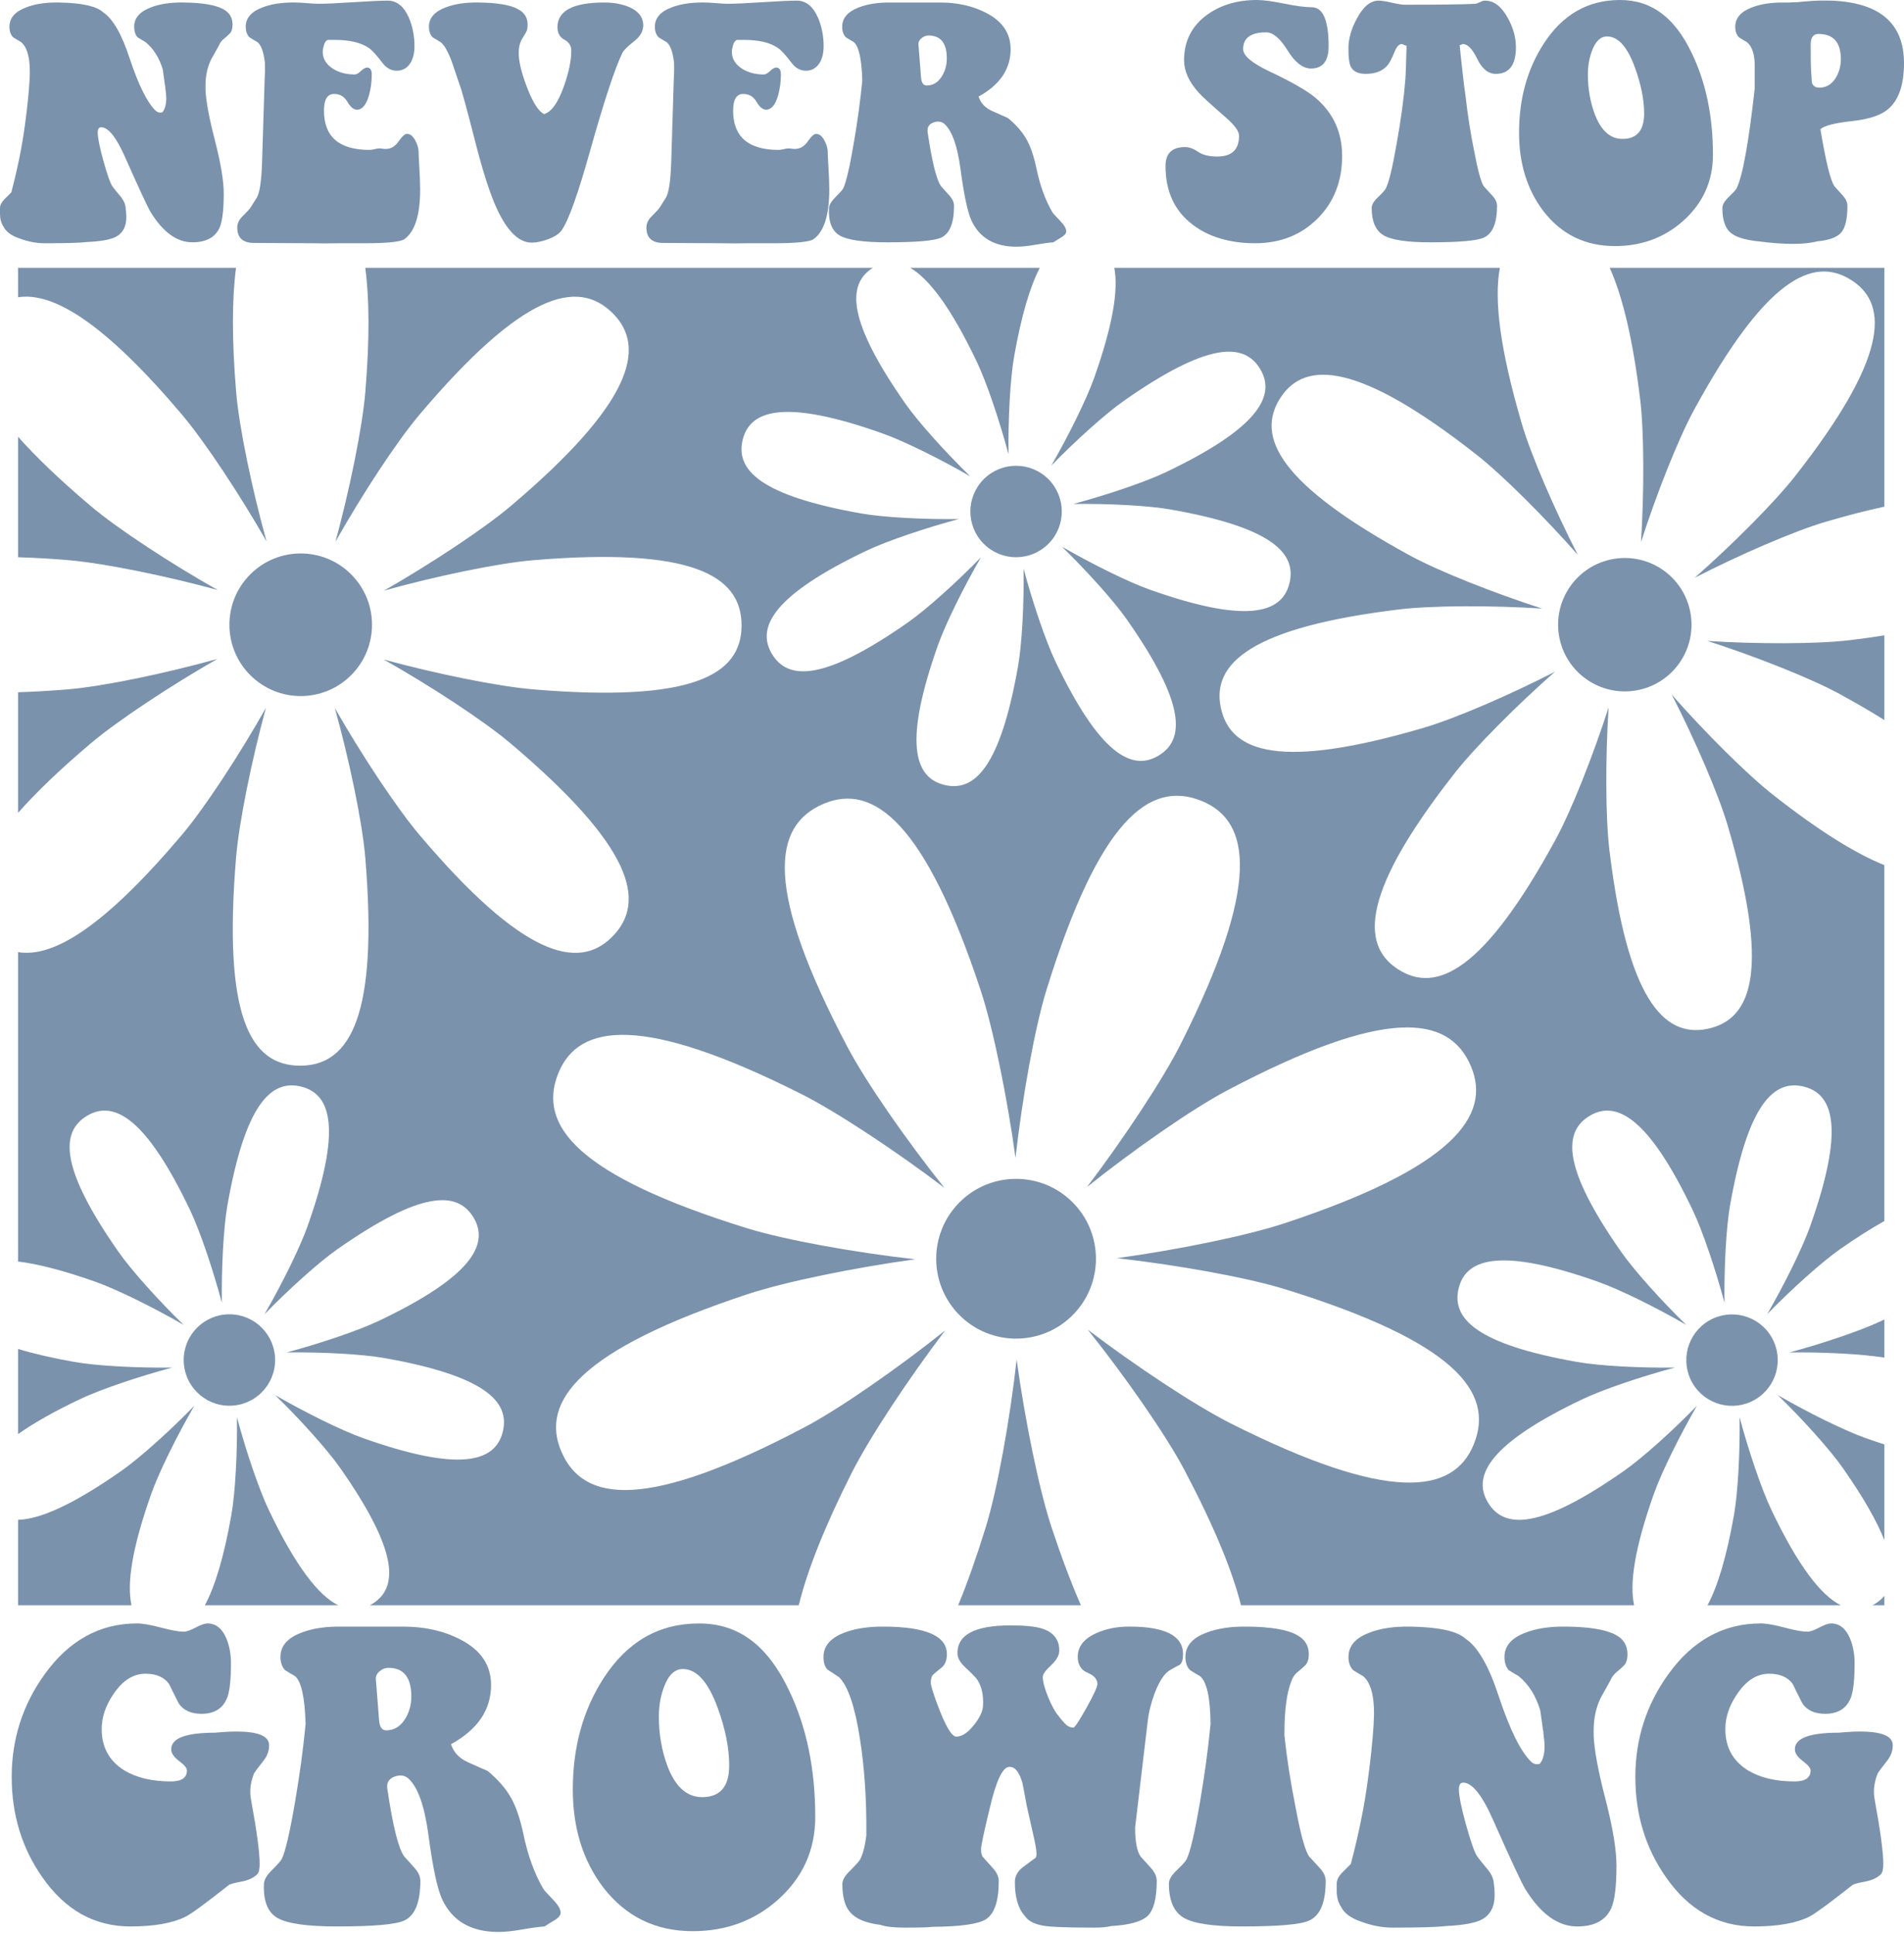 <svg width="127" height="129" viewBox="0 0 127 129" fill="none" xmlns="http://www.w3.org/2000/svg">
<g id="Asset 5 1" clip-path="url(#clip0_130_324)">
<g id="Layer 1">
<g id="Group">
<g id="Group_2">
<g id="Group_3">
<path id="Vector" d="M69.93 36.269C71.121 35.078 71.121 33.148 69.93 31.957C68.74 30.766 66.809 30.766 65.618 31.957C64.427 33.148 64.427 35.078 65.618 36.269C66.809 37.46 68.74 37.46 69.93 36.269Z" fill="#7B92AD"/>
<path id="Vector_2" d="M65.152 24.121C65.81 25.502 66.684 28.097 67.271 30.297C67.239 28.021 67.377 25.291 67.643 23.785C68.128 21.043 68.702 19.128 69.355 17.862H60.716C61.983 18.61 63.435 20.52 65.151 24.121H65.152Z" fill="#7B92AD"/>
<path id="Vector_3" d="M6.034 33.733C3.995 32.007 2.405 30.481 1.204 29.127V37.164C2.224 37.193 3.331 37.256 4.532 37.355C6.909 37.552 11.093 38.412 14.519 39.348C11.426 37.604 7.856 35.276 6.034 33.733H6.034Z" fill="#7B92AD"/>
<path id="Vector_4" d="M23.421 45.029C25.278 43.171 25.278 40.16 23.421 38.303C21.564 36.446 18.552 36.446 16.695 38.303C14.838 40.16 14.838 43.171 16.695 45.029C18.552 46.886 21.564 46.886 23.421 45.029Z" fill="#7B92AD"/>
<path id="Vector_5" d="M11.486 91.204C9.21 91.236 6.48 91.098 4.973 90.832C3.482 90.568 2.235 90.278 1.204 89.963V95.642C2.216 94.926 3.564 94.156 5.31 93.323C6.691 92.665 9.286 91.792 11.486 91.204V91.204Z" fill="#7B92AD"/>
<path id="Vector_6" d="M71.541 87.715C73.622 85.634 73.622 82.26 71.541 80.18C69.461 78.099 66.087 78.099 64.006 80.18C61.926 82.26 61.926 85.634 64.006 87.715C66.087 89.795 69.461 89.795 71.541 87.715Z" fill="#7B92AD"/>
<path id="Vector_7" d="M72.099 107.06C71.452 105.578 70.798 103.848 70.135 101.844C69.296 99.306 68.349 94.616 67.812 90.674C67.369 94.627 66.534 99.328 65.742 101.883C65.128 103.865 64.519 105.582 63.912 107.06H72.099H72.099Z" fill="#7B92AD"/>
<path id="Vector_8" d="M15.302 93.75C16.986 93.75 18.351 92.385 18.351 90.701C18.351 89.017 16.986 87.652 15.302 87.652C13.618 87.652 12.253 89.017 12.253 90.701C12.253 92.385 13.618 93.75 15.302 93.75Z" fill="#7B92AD"/>
<path id="Vector_9" d="M110.319 99.621C110.83 98.179 112.047 95.726 113.187 93.755C111.601 95.387 109.573 97.22 108.319 98.097C102.775 101.975 100.311 102.029 99.227 100.168C98.187 98.383 99.431 96.234 105.538 93.323C106.919 92.665 109.514 91.791 111.714 91.204C109.438 91.236 106.709 91.098 105.202 90.832C98.539 89.654 96.759 87.95 97.308 85.867C97.835 83.869 100.234 83.23 106.611 85.49C108.053 86.001 110.506 87.218 112.476 88.358C110.844 86.772 109.012 84.745 108.135 83.49C104.256 77.946 104.203 75.482 106.064 74.398C107.849 73.358 109.997 74.602 112.908 80.709C113.566 82.09 114.44 84.685 115.027 86.885C114.995 84.609 115.133 81.88 115.399 80.373C116.578 73.71 118.282 71.93 120.364 72.479C122.362 73.006 123.002 75.405 120.741 81.782C120.23 83.224 119.013 85.677 117.873 87.647C119.46 86.015 121.487 84.183 122.741 83.305C123.841 82.536 124.819 81.918 125.69 81.434V57.697C123.781 56.928 121.359 55.436 118.286 53.025C116.53 51.647 113.704 48.822 111.51 46.328C113.028 49.282 114.619 52.938 115.248 55.081C118.03 64.553 116.957 67.985 113.879 68.618C110.927 69.225 108.535 66.506 107.352 56.705C107.084 54.489 107.084 50.494 107.296 47.179C106.28 50.341 104.82 54.051 103.75 56.011C99.02 64.676 95.834 66.345 93.21 64.615C90.693 62.957 90.925 59.343 97.019 51.575C98.396 49.82 101.221 46.994 103.715 44.8C100.761 46.318 97.105 47.909 94.962 48.538C85.49 51.32 82.058 50.247 81.425 47.169C80.818 44.216 83.537 41.825 93.338 40.642C95.554 40.374 99.549 40.374 102.864 40.586C99.702 39.57 95.992 38.11 94.032 37.04C85.367 32.31 83.698 29.124 85.427 26.5C87.085 23.983 90.7 24.215 98.467 30.308C100.223 31.686 103.049 34.511 105.243 37.005C103.725 34.051 102.134 30.395 101.505 28.252C100.045 23.281 99.647 19.974 100.043 17.862H74.326C74.605 19.308 74.248 21.629 72.985 25.193C72.474 26.635 71.257 29.088 70.117 31.059C71.703 29.427 73.73 27.594 74.985 26.717C80.529 22.838 82.993 22.785 84.077 24.646C85.117 26.431 83.873 28.579 77.766 31.491C76.385 32.149 73.79 33.023 71.59 33.61C73.866 33.578 76.595 33.715 78.102 33.982C84.765 35.16 86.545 36.864 85.996 38.947C85.469 40.944 83.07 41.584 76.693 39.324C75.251 38.813 72.799 37.596 70.828 36.456C72.46 38.042 74.292 40.07 75.169 41.324C79.048 46.868 79.101 49.331 77.24 50.416C75.455 51.456 73.307 50.212 70.395 44.105C69.737 42.724 68.864 40.129 68.276 37.929C68.308 40.205 68.171 42.934 67.904 44.441C66.726 51.104 65.022 52.884 62.939 52.335C60.942 51.808 60.302 49.409 62.562 43.032C63.073 41.59 64.291 39.138 65.431 37.166C63.844 38.799 61.816 40.631 60.563 41.508C55.019 45.387 52.555 45.44 51.47 43.579C50.431 41.794 51.674 39.646 57.782 36.734C59.163 36.076 61.758 35.203 63.957 34.615C61.681 34.647 58.952 34.51 57.445 34.243C50.783 33.065 49.002 31.361 49.552 29.278C50.078 27.281 52.477 26.641 58.854 28.901C60.296 29.412 62.749 30.63 64.72 31.77C63.088 30.183 61.255 28.156 60.378 26.902C56.561 21.444 56.449 18.972 58.221 17.862H24.364C24.64 19.919 24.659 22.631 24.368 26.14C24.171 28.517 23.311 32.701 22.376 36.127C24.12 33.034 26.448 29.464 27.991 27.642C34.81 19.587 38.505 18.526 40.88 20.901C43.159 23.18 42.138 26.915 34.084 33.735C32.264 35.277 28.698 37.628 25.613 39.389C29.034 38.435 33.205 37.557 35.584 37.359C46.101 36.485 49.464 38.348 49.464 41.707C49.464 45.067 46.101 46.849 35.584 45.977C33.206 45.78 29.022 44.92 25.596 43.984C28.689 45.728 32.259 48.056 34.081 49.599C42.136 56.418 43.197 60.113 40.822 62.489C38.543 64.767 34.809 63.746 27.988 55.692C26.446 53.872 24.096 50.305 22.334 47.221C23.288 50.642 24.167 54.812 24.364 57.191C25.238 67.709 23.375 71.072 20.016 71.072C16.656 71.072 14.875 67.709 15.746 57.191C15.944 54.814 16.803 50.63 17.739 47.204C15.995 50.297 13.667 53.867 12.124 55.689C6.946 61.806 3.57 63.889 1.204 63.498V84.133C2.531 84.294 4.23 84.727 6.383 85.489C7.824 86 10.277 87.218 12.248 88.358C10.616 86.771 8.783 84.744 7.906 83.49C4.028 77.945 3.975 75.482 5.836 74.397C7.621 73.357 9.769 74.601 12.68 80.709C13.338 82.09 14.212 84.684 14.799 86.884C14.767 84.608 14.905 81.879 15.171 80.372C16.349 73.71 18.054 71.929 20.136 72.479C22.134 73.005 22.773 75.404 20.513 81.781C20.002 83.223 18.785 85.676 17.645 87.647C19.232 86.015 21.259 84.182 22.513 83.305C28.057 79.427 30.521 79.373 31.605 81.234C32.645 83.019 31.401 85.167 25.294 88.078C23.913 88.737 21.318 89.61 19.118 90.197C21.394 90.165 24.123 90.303 25.63 90.569C32.293 91.748 34.073 93.452 33.524 95.535C32.997 97.532 30.599 98.172 24.221 95.911C22.779 95.401 20.327 94.183 18.356 93.043C19.988 94.63 21.82 96.657 22.698 97.911C26.576 103.455 26.629 105.919 24.768 107.004C24.735 107.023 24.701 107.041 24.667 107.06H53.277C53.838 104.777 54.966 101.892 56.788 98.271C57.989 95.883 60.636 91.897 63.044 88.729C59.935 91.212 56.02 93.946 53.654 95.192C43.194 100.703 38.91 100.257 37.438 96.794C36.025 93.472 38.651 90.019 49.877 86.307C52.415 85.468 57.105 84.521 61.047 83.984C57.094 83.542 52.393 82.706 49.838 81.915C38.545 78.415 35.831 75.071 37.239 71.58C38.589 68.232 42.887 67.648 53.449 72.961C55.837 74.162 59.824 76.809 62.991 79.217C60.509 76.109 57.774 72.194 56.528 69.827C51.017 59.367 51.463 55.084 54.926 53.611C58.248 52.198 61.701 54.824 65.413 66.05C66.252 68.588 67.199 73.278 67.736 77.22C68.178 73.267 69.014 68.565 69.805 66.011C73.305 54.717 76.649 52.004 80.14 53.412C83.488 54.762 84.072 59.06 78.759 69.622C77.558 72.01 74.911 75.996 72.504 79.163C75.612 76.681 79.526 73.947 81.893 72.701C92.353 67.19 96.636 67.636 98.109 71.099C99.522 74.421 96.896 77.874 85.67 81.585C83.133 82.424 78.442 83.372 74.5 83.909C78.453 84.351 83.155 85.187 85.709 85.978C97.003 89.478 99.717 92.822 98.308 96.313C96.958 99.66 92.66 100.245 82.098 94.932C79.71 93.731 75.724 91.084 72.556 88.676C75.039 91.784 77.773 95.699 79.019 98.066C80.987 101.8 82.194 104.746 82.777 107.059H109C108.681 105.621 109.024 103.274 110.319 99.62L110.319 99.621Z" fill="#7B92AD"/>
<path id="Vector_10" d="M17.924 100.693C17.266 99.312 16.392 96.717 15.805 94.517C15.837 96.793 15.7 99.523 15.433 101.03C14.935 103.85 14.341 105.796 13.665 107.06H22.558C21.244 106.399 19.731 104.483 17.924 100.693Z" fill="#7B92AD"/>
<path id="Vector_11" d="M1.204 46.167V54.211C2.403 52.853 3.991 51.324 6.031 49.596C7.851 48.054 11.418 45.704 14.502 43.943C11.081 44.897 6.911 45.775 4.532 45.973C3.331 46.072 2.224 46.136 1.204 46.167Z" fill="#7B92AD"/>
<path id="Vector_12" d="M12.127 27.639C13.669 29.46 16.02 33.026 17.781 36.11C16.827 32.69 15.949 28.519 15.751 26.14C15.46 22.631 15.473 19.919 15.744 17.862H1.204V19.825C3.539 19.458 6.941 21.516 12.127 27.639Z" fill="#7B92AD"/>
<path id="Vector_13" d="M113.889 42.746C117.051 43.762 120.761 45.222 122.721 46.292C123.821 46.893 124.809 47.469 125.691 48.022V42.374C124.978 42.488 124.221 42.593 123.415 42.691C121.199 42.958 117.204 42.958 113.888 42.746H113.889Z" fill="#7B92AD"/>
<path id="Vector_14" d="M109.402 26.628C109.669 28.844 109.669 32.839 109.458 36.154C110.473 32.992 111.933 29.282 113.003 27.322C117.734 18.657 120.919 16.988 123.543 18.717C126.06 20.375 125.828 23.99 119.735 31.757C118.357 33.513 115.532 36.339 113.038 38.533C115.992 37.015 119.648 35.424 121.791 34.795C123.226 34.373 124.521 34.041 125.691 33.79V17.862H107.371C108.222 19.759 108.914 22.594 109.401 26.628L109.402 26.628Z" fill="#7B92AD"/>
<path id="Vector_15" d="M10.091 99.621C10.602 98.179 11.819 95.726 12.959 93.755C11.372 95.387 9.345 97.22 8.091 98.097C4.864 100.355 2.68 101.316 1.205 101.358V107.06H8.772C8.453 105.622 8.796 103.275 10.091 99.621Z" fill="#7B92AD"/>
<path id="Vector_16" d="M124.997 107.004C124.964 107.024 124.93 107.042 124.896 107.06H125.691V106.427C125.505 106.653 125.272 106.844 124.997 107.004Z" fill="#7B92AD"/>
<path id="Vector_17" d="M109.127 46.047C111.549 45.633 113.177 43.334 112.763 40.913C112.349 38.491 110.05 36.863 107.628 37.277C105.206 37.691 103.579 39.99 103.992 42.412C104.406 44.834 106.705 46.461 109.127 46.047Z" fill="#7B92AD"/>
<path id="Vector_18" d="M125.691 90.542V87.998C125.635 88.025 125.579 88.052 125.522 88.079C124.141 88.737 121.546 89.611 119.347 90.198C121.54 90.167 124.155 90.294 125.691 90.541V90.542Z" fill="#7B92AD"/>
<path id="Vector_19" d="M117.064 93.343C118.519 92.496 119.011 90.629 118.164 89.174C117.316 87.719 115.45 87.226 113.994 88.074C112.539 88.921 112.047 90.788 112.894 92.243C113.742 93.698 115.609 94.191 117.064 93.343Z" fill="#7B92AD"/>
<path id="Vector_20" d="M118.153 100.693C117.494 99.312 116.621 96.717 116.033 94.517C116.066 96.793 115.928 99.523 115.661 101.03C115.163 103.85 114.569 105.796 113.893 107.06H122.786C121.472 106.399 119.959 104.483 118.153 100.693Z" fill="#7B92AD"/>
<path id="Vector_21" d="M125.691 96.331C125.295 96.204 124.882 96.065 124.45 95.912C123.008 95.401 120.555 94.184 118.584 93.044C120.216 94.631 122.049 96.658 122.926 97.912C124.299 99.874 125.191 101.449 125.691 102.715V96.332V96.331Z" fill="#7B92AD"/>
</g>
<g id="Group_4">
<path id="Vector_22" d="M6.519 8.845C6.519 9.195 6.648 9.834 6.907 10.763C7.165 11.693 7.368 12.255 7.514 12.451C7.661 12.647 7.818 12.842 7.986 13.037C8.195 13.275 8.321 13.506 8.363 13.729C8.405 14.009 8.426 14.26 8.426 14.484C8.426 15.099 8.202 15.532 7.755 15.783C7.392 15.979 6.742 16.098 5.806 16.14C5.373 16.195 4.43 16.224 2.977 16.224C2.417 16.224 1.845 16.112 1.258 15.888C0.741 15.706 0.399 15.448 0.231 15.112C0.077 14.875 0 14.595 0 14.274V13.876C0 13.694 0.091 13.506 0.273 13.31C0.427 13.156 0.587 12.995 0.755 12.828C1.174 11.235 1.474 9.754 1.656 8.384C1.81 7.281 1.915 6.274 1.971 5.366C2.055 4.038 1.866 3.186 1.405 2.808C1.28 2.739 1.105 2.634 0.881 2.494C0.713 2.326 0.629 2.089 0.629 1.781C0.629 1.208 0.993 0.782 1.719 0.503C2.306 0.265 3.047 0.153 3.941 0.167C5.464 0.195 6.443 0.412 6.876 0.817C7.532 1.25 8.126 2.284 8.657 3.919C9.244 5.68 9.817 6.832 10.376 7.378C10.516 7.503 10.67 7.539 10.837 7.483C11.005 7.273 11.089 6.966 11.089 6.56C11.089 6.407 11.068 6.169 11.026 5.848V5.743L11.005 5.701C10.963 5.365 10.914 5.009 10.858 4.632C10.62 3.849 10.236 3.241 9.705 2.808C9.58 2.738 9.405 2.633 9.181 2.493C9.027 2.326 8.951 2.088 8.951 1.781C8.951 1.208 9.314 0.782 10.04 0.502C10.627 0.265 11.368 0.153 12.262 0.167C13.492 0.181 14.365 0.328 14.882 0.607C15.302 0.83 15.511 1.173 15.511 1.634C15.511 1.913 15.448 2.116 15.322 2.241C15.197 2.367 15.064 2.486 14.924 2.598C14.784 2.71 14.673 2.863 14.589 3.059C14.421 3.352 14.253 3.653 14.086 3.96C13.834 4.477 13.708 5.057 13.708 5.7C13.708 5.672 13.708 5.763 13.708 5.972C13.736 6.741 13.953 7.901 14.358 9.452C14.735 10.933 14.924 12.086 14.924 12.91C14.924 14 14.833 14.755 14.651 15.174C14.358 15.831 13.75 16.16 12.828 16.16C11.807 16.16 10.885 15.496 10.061 14.168C9.851 13.819 9.278 12.589 8.342 10.479C7.755 9.151 7.224 8.488 6.749 8.488C6.595 8.488 6.518 8.607 6.518 8.844L6.519 8.845Z" fill="#7B92AD"/>
<path id="Vector_23" d="M17.67 4.187C17.586 3.461 17.418 3 17.167 2.805C17.041 2.736 16.866 2.631 16.643 2.491C16.475 2.324 16.391 2.087 16.391 1.78C16.391 1.208 16.754 0.782 17.481 0.503C18.082 0.265 18.822 0.154 19.703 0.167C19.87 0.167 20.125 0.181 20.468 0.209C20.81 0.237 21.072 0.251 21.254 0.251C21.729 0.251 22.504 0.217 23.581 0.146C24.657 0.077 25.418 0.042 25.865 0.042C26.466 0.042 26.934 0.419 27.27 1.173C27.521 1.76 27.647 2.396 27.647 3.081C27.647 3.514 27.563 3.877 27.395 4.171C27.172 4.534 26.864 4.716 26.473 4.716C26.082 4.716 25.774 4.541 25.509 4.192C25.117 3.675 24.817 3.346 24.608 3.206C24.09 2.843 23.329 2.661 22.323 2.661H21.862C21.722 2.717 21.624 2.885 21.568 3.164C21.54 3.262 21.526 3.36 21.526 3.458C21.526 3.919 21.757 4.296 22.218 4.59C22.623 4.841 23.105 4.967 23.664 4.967C23.776 4.967 23.912 4.89 24.073 4.736C24.234 4.583 24.37 4.506 24.482 4.506C24.692 4.506 24.797 4.66 24.797 4.967C24.797 5.456 24.733 5.924 24.608 6.371C24.426 7 24.16 7.315 23.811 7.315C23.588 7.315 23.375 7.14 23.172 6.791C22.97 6.441 22.672 6.266 22.281 6.266C21.834 6.266 21.61 6.637 21.61 7.377C21.61 9.124 22.623 9.997 24.649 9.997C24.733 9.997 24.866 9.976 25.048 9.934C25.229 9.892 25.369 9.886 25.467 9.913C25.564 9.927 25.648 9.934 25.718 9.934C26.068 9.934 26.358 9.767 26.588 9.431C26.819 9.096 27.004 8.928 27.144 8.928C27.354 8.928 27.535 9.068 27.689 9.347C27.843 9.627 27.92 9.885 27.92 10.123C27.92 10.263 27.937 10.623 27.972 11.203C28.006 11.783 28.024 12.261 28.024 12.638C28.024 14.343 27.675 15.447 26.976 15.95C26.711 16.132 25.823 16.223 24.314 16.223H22.596C21.994 16.236 21.408 16.236 20.835 16.223L16.895 16.202C16.182 16.188 15.826 15.846 15.826 15.176C15.826 14.911 15.931 14.674 16.14 14.464C16.489 14.115 16.685 13.899 16.727 13.816L17.125 13.187C17.321 12.867 17.44 12.071 17.481 10.801L17.649 5.4C17.677 4.94 17.683 4.536 17.67 4.186V4.187Z" fill="#7B92AD"/>
<path id="Vector_24" d="M30.162 4.192C29.91 3.479 29.652 3.018 29.386 2.808C29.261 2.739 29.086 2.634 28.862 2.494C28.695 2.326 28.611 2.089 28.611 1.781C28.611 1.208 28.974 0.782 29.701 0.503C30.301 0.265 31.042 0.153 31.922 0.167C33.166 0.181 34.039 0.328 34.542 0.607C34.975 0.831 35.192 1.173 35.192 1.634C35.192 1.774 35.182 1.889 35.161 1.98C35.14 2.071 35.035 2.263 34.846 2.557C34.658 2.85 34.577 3.235 34.605 3.709C34.633 4.241 34.82 4.96 35.168 5.868C35.557 6.861 35.932 7.44 36.293 7.608C36.779 7.469 37.216 6.858 37.606 5.774C37.939 4.843 38.106 4.044 38.106 3.377C38.106 3.057 37.952 2.814 37.645 2.648C37.337 2.481 37.184 2.203 37.184 1.814C37.184 0.716 38.225 0.167 40.307 0.167C40.922 0.167 41.467 0.264 41.942 0.46C42.571 0.724 42.892 1.128 42.906 1.672C42.906 2.063 42.718 2.411 42.34 2.717C41.865 3.094 41.593 3.358 41.523 3.512C41.02 4.543 40.307 6.697 39.385 9.972C38.56 12.927 37.918 14.725 37.457 15.366C37.275 15.617 36.94 15.826 36.451 15.993C36.074 16.118 35.745 16.181 35.466 16.181C34.613 16.181 33.838 15.426 33.139 13.917C32.678 12.911 32.189 11.388 31.672 9.348C31.127 7.224 30.799 6.022 30.686 5.742L30.162 4.191L30.162 4.192Z" fill="#7B92AD"/>
<path id="Vector_25" d="M44.96 4.187C44.876 3.461 44.709 3 44.457 2.805C44.331 2.736 44.157 2.631 43.933 2.491C43.765 2.324 43.681 2.087 43.681 1.78C43.681 1.208 44.045 0.782 44.771 0.503C45.372 0.265 46.113 0.154 46.993 0.167C47.161 0.167 47.416 0.181 47.758 0.209C48.1 0.237 48.363 0.251 48.544 0.251C49.019 0.251 49.795 0.217 50.871 0.146C51.947 0.077 52.708 0.042 53.156 0.042C53.757 0.042 54.225 0.419 54.56 1.173C54.812 1.76 54.937 2.396 54.937 3.081C54.937 3.514 54.853 3.877 54.686 4.171C54.462 4.534 54.155 4.716 53.764 4.716C53.372 4.716 53.065 4.541 52.799 4.192C52.408 3.675 52.108 3.346 51.898 3.206C51.381 2.843 50.619 2.661 49.613 2.661H49.152C49.012 2.717 48.914 2.885 48.858 3.164C48.83 3.262 48.816 3.36 48.816 3.458C48.816 3.919 49.047 4.296 49.508 4.59C49.913 4.841 50.395 4.967 50.955 4.967C51.066 4.967 51.203 4.89 51.364 4.736C51.524 4.583 51.66 4.506 51.772 4.506C51.982 4.506 52.087 4.66 52.087 4.967C52.087 5.456 52.024 5.924 51.898 6.371C51.717 7 51.451 7.315 51.102 7.315C50.878 7.315 50.665 7.14 50.462 6.791C50.26 6.441 49.963 6.266 49.572 6.266C49.124 6.266 48.901 6.637 48.901 7.377C48.901 9.124 49.914 9.997 51.94 9.997C52.024 9.997 52.157 9.976 52.338 9.934C52.52 9.892 52.659 9.886 52.757 9.913C52.855 9.927 52.939 9.934 53.009 9.934C53.358 9.934 53.648 9.767 53.879 9.431C54.109 9.096 54.294 8.928 54.434 8.928C54.644 8.928 54.825 9.068 54.979 9.347C55.133 9.627 55.21 9.885 55.21 10.123C55.21 10.263 55.227 10.623 55.262 11.203C55.297 11.783 55.315 12.261 55.315 12.638C55.315 14.343 54.965 15.447 54.267 15.95C54.001 16.132 53.114 16.223 51.605 16.223H49.886C49.285 16.236 48.698 16.236 48.125 16.223L44.185 16.202C43.472 16.188 43.116 15.846 43.116 15.176C43.116 14.911 43.221 14.674 43.431 14.464C43.78 14.115 43.976 13.899 44.017 13.816L44.416 13.187C44.611 12.867 44.73 12.071 44.772 10.801L44.939 5.4C44.967 4.94 44.974 4.536 44.96 4.186V4.187Z" fill="#7B92AD"/>
<path id="Vector_26" d="M61.875 8.825C62.169 10.809 62.469 12.011 62.777 12.43C62.958 12.626 63.147 12.835 63.343 13.059C63.538 13.282 63.636 13.506 63.636 13.729C63.636 14.875 63.35 15.581 62.777 15.847C62.33 16.056 61.135 16.161 59.193 16.161C57.6 16.161 56.541 16.011 56.017 15.71C55.494 15.41 55.252 14.799 55.294 13.876C55.308 13.667 55.441 13.436 55.693 13.184C56 12.877 56.182 12.675 56.238 12.577C56.433 12.186 56.67 11.172 56.95 9.538C57.202 8.071 57.391 6.68 57.516 5.367C57.474 3.941 57.286 3.089 56.95 2.809C56.825 2.74 56.65 2.635 56.426 2.495C56.259 2.327 56.175 2.089 56.175 1.782C56.175 1.209 56.538 0.783 57.265 0.503C57.851 0.266 58.592 0.154 59.486 0.168H62.715C63.874 0.168 64.894 0.398 65.775 0.858C66.865 1.415 67.41 2.224 67.41 3.283C67.41 4.607 66.697 5.659 65.272 6.44C65.412 6.872 65.712 7.192 66.173 7.402C66.858 7.708 67.207 7.862 67.221 7.862C67.794 8.336 68.22 8.83 68.5 9.346C68.751 9.806 68.961 10.426 69.128 11.207C69.366 12.364 69.722 13.346 70.197 14.154C70.225 14.21 70.407 14.412 70.742 14.761C70.994 15.025 71.12 15.249 71.12 15.43C71.12 15.569 71.001 15.709 70.763 15.848C70.596 15.946 70.428 16.05 70.26 16.161C70.009 16.175 69.597 16.231 69.024 16.329C68.549 16.412 68.143 16.454 67.808 16.454C66.354 16.454 65.356 15.882 64.811 14.736C64.545 14.177 64.294 12.996 64.056 11.193C63.846 9.684 63.49 8.706 62.987 8.259C62.819 8.119 62.617 8.077 62.379 8.133C61.988 8.231 61.82 8.462 61.876 8.825L61.875 8.825ZM61.938 2.368C61.757 2.368 61.593 2.434 61.446 2.565C61.299 2.696 61.24 2.851 61.268 3.031L61.435 5.163C61.463 5.522 61.589 5.701 61.812 5.701C62.232 5.701 62.567 5.501 62.818 5.1C63.042 4.742 63.154 4.341 63.154 3.899C63.154 2.878 62.748 2.368 61.938 2.368L61.938 2.368Z" fill="#7B92AD"/>
<path id="Vector_27" d="M81.201 10.438C82.165 10.438 82.647 9.976 82.647 9.049C82.647 8.741 82.326 8.313 81.683 7.765C80.719 6.924 80.139 6.391 79.944 6.166C79.301 5.45 78.979 4.735 78.979 4.019C78.979 2.743 79.489 1.733 80.509 0.989C81.418 0.33 82.528 0 83.842 0C84.261 0 84.866 0.081 85.655 0.241C86.444 0.402 87.056 0.482 87.489 0.482C88.244 0.482 88.621 1.348 88.621 3.081C88.621 4.073 88.229 4.569 87.447 4.569C86.902 4.569 86.381 4.167 85.885 3.364C85.389 2.56 84.911 2.158 84.45 2.158C83.429 2.158 82.92 2.53 82.92 3.273C82.92 3.707 83.492 4.198 84.638 4.745C86.189 5.473 87.244 6.083 87.803 6.573C88.949 7.569 89.522 8.844 89.522 10.4C89.522 12.095 88.974 13.49 87.877 14.583C86.779 15.676 85.393 16.223 83.716 16.223C82.039 16.223 80.6 15.802 79.524 14.961C78.336 14.05 77.742 12.753 77.742 11.071C77.742 10.23 78.175 9.809 79.042 9.809C79.321 9.809 79.611 9.914 79.912 10.123C80.212 10.333 80.642 10.438 81.201 10.438V10.438Z" fill="#7B92AD"/>
<path id="Vector_28" d="M97.76 6.456C97.9 7.686 98.088 8.887 98.326 10.061C98.578 11.389 98.794 12.178 98.976 12.43C99.157 12.626 99.35 12.835 99.552 13.058C99.754 13.282 99.856 13.506 99.856 13.729C99.856 14.875 99.563 15.581 98.976 15.846C98.528 16.056 97.334 16.161 95.392 16.161C93.841 16.161 92.803 16.003 92.279 15.688C91.755 15.373 91.493 14.766 91.493 13.869C91.493 13.659 91.625 13.427 91.891 13.175C92.212 12.867 92.394 12.663 92.436 12.565C92.646 12.159 92.89 11.142 93.17 9.516C93.449 7.96 93.638 6.566 93.736 5.332C93.764 5.009 93.791 4.252 93.82 3.061L93.505 2.935C93.323 2.935 93.163 3.106 93.023 3.449C92.827 3.934 92.653 4.255 92.499 4.412C92.177 4.755 91.709 4.926 91.094 4.926C90.577 4.926 90.242 4.759 90.088 4.423C89.99 4.213 89.942 3.808 89.942 3.207C89.942 2.606 90.13 1.922 90.507 1.237C90.927 0.441 91.409 0.042 91.954 0.042C92.15 0.042 92.443 0.088 92.834 0.178C93.225 0.269 93.519 0.315 93.715 0.315C96.062 0.315 97.634 0.294 98.431 0.252C98.5 0.239 98.598 0.201 98.724 0.137C98.85 0.074 98.962 0.042 99.06 0.042C99.647 0.042 100.15 0.425 100.569 1.19C100.932 1.844 101.114 2.498 101.114 3.152C101.114 4.335 100.667 4.926 99.773 4.926C99.269 4.926 98.857 4.594 98.536 3.931C98.214 3.267 97.893 2.935 97.571 2.935L97.362 3.019C97.404 3.48 97.501 4.368 97.655 5.681L97.76 6.457V6.456Z" fill="#7B92AD"/>
<path id="Vector_29" d="M114.256 10.32C114.256 12.079 113.592 13.551 112.265 14.737C111.007 15.854 109.491 16.412 107.716 16.412C105.732 16.412 104.139 15.63 102.937 14.067C101.861 12.644 101.323 10.906 101.323 8.854C101.323 6.594 101.868 4.619 102.958 2.93C104.215 0.976 105.913 -0 108.051 -0C110.189 -0 111.72 1.186 112.851 3.558C113.787 5.498 114.256 7.753 114.256 10.32ZM109.666 7.572C109.666 6.652 109.463 5.635 109.058 4.521C108.555 3.128 107.933 2.431 107.192 2.431C106.759 2.431 106.424 2.752 106.186 3.393C106.005 3.88 105.914 4.403 105.914 4.96C105.914 5.907 106.067 6.792 106.375 7.614C106.794 8.714 107.409 9.265 108.22 9.265C109.184 9.265 109.666 8.701 109.666 7.572L109.666 7.572Z" fill="#7B92AD"/>
<path id="Vector_30" d="M121.424 8.615C121.788 10.795 122.102 12.067 122.368 12.43C122.549 12.626 122.738 12.835 122.934 13.059C123.129 13.282 123.227 13.506 123.227 13.729C123.227 14.596 123.087 15.19 122.808 15.511C122.528 15.832 121.991 16.028 121.194 16.098C120.788 16.209 120.251 16.265 119.58 16.265C118.909 16.265 118.147 16.209 117.295 16.098C116.345 16 115.705 15.79 115.377 15.469C115.049 15.148 114.885 14.617 114.885 13.876C114.885 13.666 115.01 13.436 115.262 13.184C115.583 12.877 115.772 12.674 115.828 12.576C116.233 11.766 116.638 9.537 117.044 5.89V4.507C117.057 3.668 116.883 3.102 116.52 2.809C116.394 2.739 116.219 2.634 115.996 2.494C115.828 2.327 115.744 2.089 115.744 1.782C115.744 1.209 116.107 0.783 116.834 0.503C117.435 0.265 118.175 0.154 119.056 0.168C119.307 0.168 119.405 0.168 119.349 0.168C119.461 0.156 119.622 0.149 119.831 0.149C119.915 0.138 120.265 0.107 120.879 0.06C121.298 0.034 121.725 0.028 122.158 0.042C125.386 0.167 127 1.558 127 4.213C127 5.708 126.622 6.749 125.868 7.336C125.393 7.713 124.603 7.961 123.499 8.08C122.395 8.199 121.704 8.377 121.424 8.614L121.424 8.615ZM121.299 2.264C120.949 2.264 120.775 2.502 120.775 2.976C120.775 3.969 120.788 4.619 120.817 4.926C120.83 5.093 120.841 5.261 120.848 5.429C120.855 5.596 120.942 5.722 121.11 5.806C121.138 5.82 121.215 5.834 121.34 5.848C121.802 5.848 122.165 5.638 122.43 5.219C122.668 4.842 122.787 4.416 122.787 3.941C122.787 2.823 122.29 2.264 121.298 2.264L121.299 2.264Z" fill="#7B92AD"/>
</g>
<g id="Group_5">
<path id="Vector_31" d="M12.469 118.073C12.469 117.915 12.294 117.706 11.945 117.443C11.595 117.181 11.421 116.919 11.421 116.657C11.421 115.923 12.399 115.556 14.357 115.556C14.339 115.556 14.496 115.543 14.829 115.517C15.16 115.491 15.466 115.477 15.746 115.477C17.178 115.477 17.913 115.766 17.948 116.342C17.965 116.727 17.843 117.085 17.581 117.417C17.214 117.889 17.004 118.168 16.952 118.256C16.707 118.85 16.637 119.435 16.742 120.012C17.126 122.092 17.319 123.524 17.319 124.31C17.319 124.66 17.266 124.887 17.161 124.992C16.916 125.237 16.558 125.402 16.087 125.49C15.615 125.577 15.335 125.656 15.248 125.726C13.745 126.914 12.793 127.613 12.391 127.822C11.517 128.259 10.286 128.478 8.696 128.478C6.302 128.478 4.345 127.384 2.824 125.197C1.462 123.255 0.78 121.024 0.78 118.505C0.78 115.985 1.514 113.685 2.982 111.655C4.607 109.398 6.66 108.269 9.141 108.269C9.508 108.269 10.037 108.361 10.727 108.544C11.417 108.728 11.928 108.82 12.26 108.82C12.435 108.82 12.697 108.728 13.046 108.544C13.396 108.361 13.658 108.269 13.833 108.269C14.392 108.269 14.811 108.597 15.091 109.252C15.301 109.747 15.406 110.305 15.406 110.925C15.406 111.987 15.327 112.74 15.171 113.182C14.892 113.925 14.317 114.297 13.446 114.297C12.749 114.297 12.244 114.071 11.93 113.616C11.704 113.18 11.486 112.742 11.277 112.306C10.946 111.851 10.424 111.624 9.709 111.624C8.908 111.624 8.211 112.052 7.619 112.908C7.061 113.695 6.783 114.499 6.783 115.32C6.783 116.526 7.287 117.443 8.296 118.072C9.113 118.562 10.148 118.806 11.401 118.806C12.114 118.806 12.47 118.561 12.47 118.072L12.469 118.073Z" fill="#7B92AD"/>
<path id="Vector_32" d="M25.836 119.304C26.203 121.786 26.579 123.288 26.963 123.812C27.19 124.057 27.426 124.319 27.671 124.599C27.916 124.878 28.038 125.158 28.038 125.438C28.038 126.87 27.679 127.753 26.963 128.085C26.404 128.347 24.91 128.478 22.482 128.478C20.489 128.478 19.166 128.29 18.51 127.914C17.855 127.539 17.554 126.774 17.606 125.621C17.624 125.359 17.79 125.071 18.104 124.756C18.488 124.372 18.716 124.119 18.786 123.996C19.03 123.507 19.327 122.24 19.677 120.195C19.991 118.361 20.227 116.622 20.384 114.979C20.332 113.197 20.096 112.131 19.677 111.782C19.519 111.695 19.3 111.563 19.021 111.389C18.812 111.179 18.707 110.882 18.707 110.498C18.707 109.781 19.161 109.249 20.07 108.899C20.803 108.602 21.729 108.462 22.848 108.48H26.884C28.334 108.48 29.61 108.768 30.711 109.343C32.074 110.04 32.755 111.051 32.755 112.375C32.755 114.031 31.864 115.347 30.082 116.323C30.256 116.863 30.632 117.264 31.209 117.525C32.065 117.909 32.502 118.1 32.519 118.1C33.236 118.693 33.768 119.312 34.118 119.956C34.433 120.531 34.695 121.307 34.905 122.283C35.202 123.73 35.647 124.958 36.241 125.969C36.276 126.039 36.504 126.291 36.923 126.727C37.237 127.059 37.395 127.337 37.395 127.564C37.395 127.739 37.246 127.912 36.949 128.087C36.739 128.209 36.529 128.34 36.32 128.479C36.005 128.496 35.49 128.566 34.774 128.688C34.179 128.793 33.673 128.845 33.254 128.845C31.436 128.845 30.187 128.129 29.505 126.696C29.173 125.997 28.858 124.52 28.562 122.266C28.299 120.379 27.854 119.156 27.225 118.597C27.015 118.422 26.762 118.37 26.465 118.44C25.975 118.562 25.765 118.85 25.835 119.304H25.836ZM25.915 111.232C25.688 111.232 25.483 111.314 25.299 111.478C25.116 111.642 25.041 111.836 25.076 112.06L25.286 114.726C25.321 115.175 25.478 115.399 25.758 115.399C26.282 115.399 26.701 115.149 27.016 114.648C27.295 114.2 27.436 113.699 27.436 113.147C27.436 111.87 26.928 111.232 25.916 111.232H25.915Z" fill="#7B92AD"/>
<path id="Vector_33" d="M54.379 121.175C54.379 123.374 53.549 125.215 51.889 126.699C50.316 128.095 48.42 128.793 46.202 128.793C43.72 128.793 41.728 127.815 40.226 125.861C38.88 124.081 38.208 121.908 38.208 119.343C38.208 116.516 38.889 114.046 40.252 111.935C41.825 109.492 43.947 108.27 46.621 108.27C49.295 108.27 51.208 109.753 52.623 112.72C53.794 115.146 54.379 117.964 54.379 121.175H54.379ZM48.639 117.738C48.639 116.589 48.386 115.317 47.879 113.923C47.249 112.181 46.472 111.31 45.546 111.31C45.004 111.31 44.585 111.711 44.288 112.512C44.06 113.122 43.947 113.775 43.947 114.471C43.947 115.656 44.139 116.762 44.523 117.79C45.048 119.166 45.816 119.854 46.83 119.854C48.035 119.854 48.639 119.149 48.639 117.738L48.639 117.738Z" fill="#7B92AD"/>
<path id="Vector_34" d="M75.714 121.873C75.714 122.817 75.836 123.463 76.081 123.813C76.308 124.058 76.544 124.32 76.789 124.599C77.033 124.879 77.156 125.159 77.156 125.438C77.156 126.609 76.954 127.386 76.553 127.771C76.15 128.155 75.338 128.382 74.115 128.452C73.835 128.522 73.468 128.557 73.014 128.557C71.197 128.557 70.052 128.513 69.58 128.426C68.986 128.321 68.584 128.111 68.375 127.797C67.92 127.308 67.693 126.548 67.693 125.516C67.693 125.115 67.885 124.774 68.27 124.494C68.532 124.302 68.802 124.101 69.082 123.891C69.117 123.839 69.135 123.752 69.135 123.629C69.135 123.384 69.056 122.93 68.899 122.266C68.672 121.236 68.532 120.615 68.48 120.405C68.305 119.445 68.209 118.938 68.191 118.885C67.982 118.169 67.693 117.82 67.326 117.837C66.89 117.837 66.462 118.722 66.042 120.491C65.64 122.138 65.439 123.084 65.439 123.328C65.439 123.556 65.474 123.723 65.544 123.828C65.771 124.073 66.007 124.336 66.252 124.616C66.496 124.896 66.619 125.176 66.619 125.456C66.619 126.788 66.33 127.638 65.754 128.005C65.246 128.321 64.067 128.487 62.215 128.504C61.918 128.539 61.298 128.557 60.355 128.557C59.621 128.557 59.079 128.495 58.73 128.373C57.751 128.251 57.078 127.971 56.711 127.533C56.361 127.148 56.187 126.519 56.187 125.644C56.187 125.381 56.353 125.092 56.685 124.778C57.069 124.393 57.297 124.139 57.367 124.017C57.559 123.649 57.699 123.116 57.786 122.415V122.258C57.803 120.001 57.664 117.919 57.367 116.012C57.034 113.843 56.571 112.46 55.978 111.865C55.75 111.708 55.519 111.555 55.283 111.406C55.047 111.257 54.929 110.956 54.929 110.5C54.929 109.749 55.427 109.197 56.423 108.847C57.104 108.602 57.925 108.48 58.887 108.48C61.735 108.48 63.159 109.092 63.159 110.314C63.159 110.717 63.045 111.013 62.818 111.205C62.416 111.52 62.198 111.712 62.163 111.782C62.111 111.922 62.085 112.061 62.085 112.201C62.085 112.394 62.224 112.865 62.504 113.617C63.046 115.085 63.474 115.818 63.789 115.818C64.156 115.818 64.54 115.569 64.942 115.071C65.344 114.573 65.553 114.133 65.571 113.748C65.606 113.066 65.483 112.499 65.204 112.044C65.082 111.87 64.802 111.581 64.365 111.179C64.051 110.882 63.885 110.594 63.867 110.314C63.815 109.039 64.995 108.401 67.406 108.401C68.366 108.401 69.065 108.471 69.503 108.61C70.271 108.855 70.656 109.344 70.656 110.078C70.656 110.393 70.472 110.72 70.106 111.061C69.739 111.402 69.555 111.66 69.555 111.834C69.555 112.149 69.673 112.594 69.909 113.171C70.145 113.747 70.368 114.158 70.578 114.403C70.717 114.595 70.87 114.779 71.036 114.953C71.202 115.128 71.39 115.215 71.6 115.215C71.687 115.215 71.976 114.779 72.465 113.905C72.954 113.031 73.198 112.498 73.198 112.306C73.198 111.991 72.98 111.742 72.543 111.559C72.106 111.375 71.888 111.021 71.888 110.497C71.888 109.798 72.316 109.265 73.172 108.898C73.802 108.619 74.517 108.479 75.322 108.479C77.715 108.479 78.912 109.091 78.912 110.314C78.912 110.663 78.843 110.899 78.703 111.021C78.493 111.126 78.283 111.24 78.074 111.362C77.689 111.572 77.34 112.087 77.025 112.908C76.781 113.555 76.623 114.184 76.554 114.795L75.715 121.872L75.714 121.873Z" fill="#7B92AD"/>
<path id="Vector_35" d="M80.746 114.98C80.729 113.215 80.493 112.149 80.039 111.782C79.882 111.695 79.663 111.564 79.384 111.389C79.174 111.179 79.069 110.883 79.069 110.498C79.069 109.782 79.523 109.249 80.432 108.899C81.183 108.602 82.109 108.463 83.21 108.48C84.765 108.498 85.858 108.681 86.487 109.03C87.028 109.31 87.299 109.738 87.299 110.315C87.299 110.664 87.216 110.918 87.05 111.075C86.884 111.232 86.714 111.381 86.539 111.521C86.364 111.661 86.233 111.853 86.146 112.097C85.831 112.866 85.674 114.037 85.674 115.609V115.74C85.831 117.243 86.076 118.824 86.408 120.484C86.757 122.354 87.063 123.464 87.325 123.813C87.552 124.058 87.792 124.32 88.046 124.599C88.299 124.879 88.426 125.159 88.426 125.438C88.426 126.871 88.059 127.754 87.325 128.085C86.766 128.348 85.272 128.478 82.843 128.478C80.886 128.478 79.584 128.282 78.938 127.889C78.291 127.496 77.968 126.74 77.968 125.622C77.968 125.359 78.133 125.071 78.466 124.757C78.868 124.373 79.095 124.119 79.147 123.997C79.392 123.507 79.689 122.24 80.038 120.196C80.353 118.361 80.588 116.623 80.746 114.98L80.746 114.98Z" fill="#7B92AD"/>
<path id="Vector_36" d="M97.311 119.331C97.311 119.767 97.473 120.567 97.796 121.729C98.119 122.891 98.373 123.594 98.556 123.839C98.74 124.084 98.936 124.328 99.146 124.572C99.408 124.87 99.565 125.158 99.618 125.437C99.67 125.787 99.696 126.101 99.696 126.381C99.696 127.15 99.417 127.691 98.858 128.006C98.403 128.251 97.591 128.399 96.42 128.452C95.878 128.521 94.699 128.557 92.882 128.557C92.183 128.557 91.466 128.417 90.733 128.137C90.086 127.91 89.658 127.587 89.448 127.167C89.255 126.87 89.16 126.521 89.16 126.119V125.621C89.16 125.394 89.273 125.158 89.5 124.913C89.692 124.721 89.893 124.52 90.103 124.31C90.627 122.318 91.003 120.466 91.231 118.754C91.423 117.374 91.553 116.116 91.624 114.979C91.728 113.32 91.492 112.254 90.916 111.782C90.759 111.695 90.54 111.563 90.261 111.389C90.051 111.179 89.946 110.882 89.946 110.498C89.946 109.781 90.4 109.249 91.309 108.899C92.043 108.602 92.969 108.462 94.087 108.48C95.992 108.515 97.215 108.786 97.757 109.292C98.578 109.834 99.32 111.127 99.984 113.172C100.718 115.373 101.434 116.815 102.134 117.496C102.308 117.653 102.5 117.697 102.71 117.627C102.92 117.365 103.025 116.981 103.025 116.474C103.025 116.282 102.998 115.985 102.946 115.583V115.452L102.92 115.4C102.868 114.98 102.806 114.535 102.737 114.063C102.439 113.085 101.959 112.324 101.295 111.783C101.138 111.695 100.919 111.564 100.64 111.39C100.447 111.18 100.351 110.883 100.351 110.499C100.351 109.782 100.805 109.25 101.714 108.9C102.448 108.603 103.374 108.463 104.492 108.48C106.03 108.498 107.122 108.682 107.769 109.031C108.293 109.31 108.555 109.738 108.555 110.315C108.555 110.665 108.477 110.918 108.319 111.075C108.162 111.233 107.996 111.381 107.821 111.521C107.646 111.661 107.507 111.853 107.402 112.098C107.192 112.464 106.983 112.84 106.773 113.225C106.458 113.871 106.301 114.597 106.301 115.4C106.301 115.365 106.301 115.478 106.301 115.741C106.336 116.702 106.606 118.152 107.114 120.092C107.585 121.944 107.821 123.386 107.821 124.416C107.821 125.779 107.707 126.723 107.48 127.247C107.114 128.068 106.353 128.479 105.2 128.479C103.924 128.479 102.771 127.649 101.74 125.989C101.478 125.552 100.762 124.014 99.591 121.376C98.857 119.716 98.193 118.886 97.599 118.886C97.406 118.886 97.311 119.034 97.311 119.331L97.311 119.331Z" fill="#7B92AD"/>
<path id="Vector_37" d="M120.769 118.073C120.769 117.915 120.594 117.706 120.245 117.443C119.895 117.181 119.721 116.919 119.721 116.657C119.721 115.923 120.699 115.556 122.657 115.556C122.639 115.556 122.796 115.543 123.128 115.517C123.46 115.491 123.766 115.477 124.046 115.477C125.478 115.477 126.213 115.766 126.248 116.342C126.265 116.727 126.143 117.085 125.881 117.417C125.514 117.889 125.304 118.168 125.252 118.256C125.007 118.85 124.937 119.435 125.042 120.012C125.426 122.092 125.618 123.524 125.618 124.31C125.618 124.66 125.566 124.887 125.461 124.992C125.216 125.237 124.858 125.402 124.386 125.49C123.914 125.577 123.635 125.656 123.548 125.726C122.044 126.914 121.092 127.613 120.691 127.822C119.817 128.259 118.585 128.478 116.995 128.478C114.601 128.478 112.644 127.384 111.124 125.197C109.761 123.255 109.08 121.024 109.08 118.505C109.08 115.985 109.813 113.685 111.281 111.655C112.906 109.398 114.959 108.269 117.441 108.269C117.807 108.269 118.336 108.361 119.026 108.544C119.716 108.728 120.227 108.82 120.56 108.82C120.734 108.82 120.996 108.728 121.346 108.544C121.695 108.361 121.958 108.269 122.132 108.269C122.692 108.269 123.111 108.597 123.391 109.252C123.6 109.747 123.705 110.305 123.705 110.925C123.705 111.987 123.627 112.74 123.47 113.182C123.191 113.925 122.616 114.297 121.746 114.297C121.049 114.297 120.543 114.071 120.23 113.616C120.003 113.18 119.786 112.742 119.577 112.306C119.246 111.851 118.723 111.624 118.009 111.624C117.207 111.624 116.511 112.052 115.919 112.908C115.361 113.695 115.082 114.499 115.082 115.32C115.082 116.526 115.587 117.443 116.596 118.072C117.413 118.562 118.448 118.806 119.7 118.806C120.413 118.806 120.77 118.561 120.77 118.072L120.769 118.073Z" fill="#7B92AD"/>
</g>
</g>
</g>
</g>
</g>
<defs>
<clipPath id="clip0_130_324">
<rect width="127" height="128.845" fill="white"/>
</clipPath>
</defs>
</svg>

